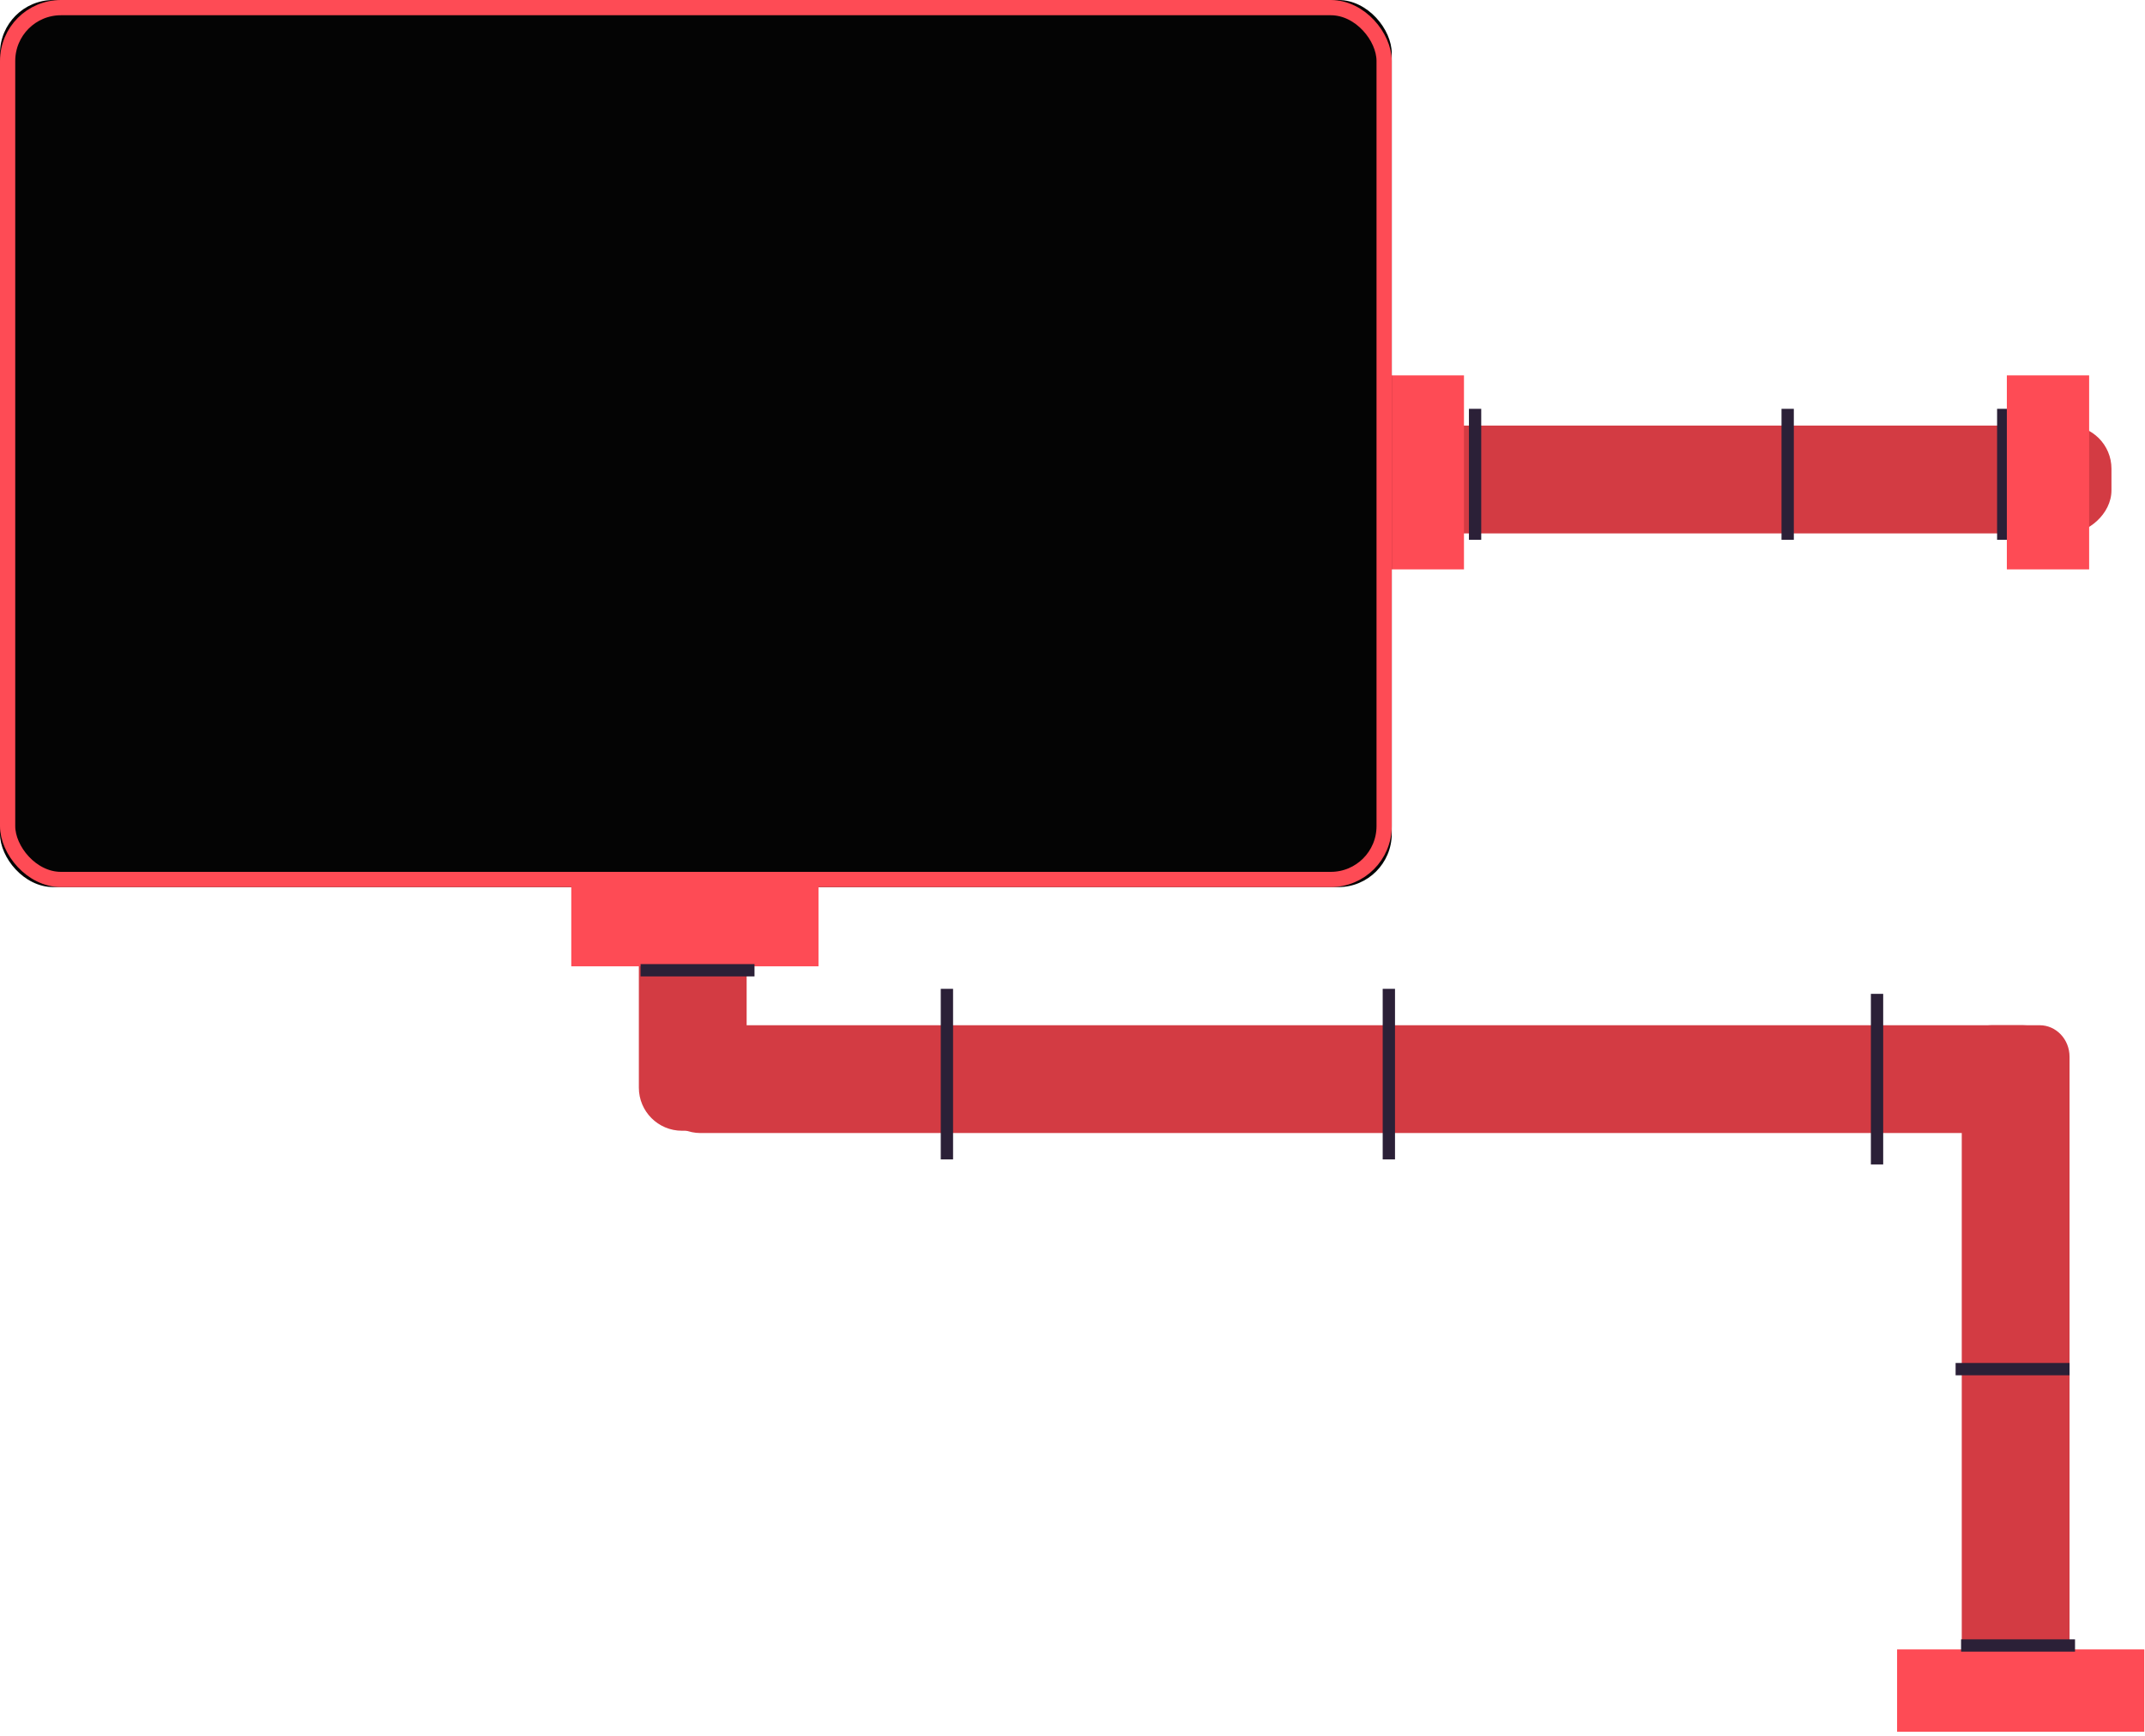 <svg xmlns="http://www.w3.org/2000/svg" xmlns:xlink="http://www.w3.org/1999/xlink" width="199px" height="161px" viewBox="0 0 199 161" version="1.1">
    <!-- Generator: Sketch 46.2 (44496) - http://www.bohemiancoding.com/sketch -->
    <desc>Created with Sketch.</desc>
    <defs>
        <rect id="path-1" x="0" y="0" width="129.118" height="82.287" rx="4.948"/>
    </defs>
    <g id="Page-1" stroke="none" stroke-width="1" fill="none" fill-rule="evenodd">
        <g id="Bad_red" transform="translate(-14, -441)">
            <g id="Main-Machine-Part-2" transform="translate(14, 441)">
                <rect id="Rectangle-10-Copy-31" fill="#D33B43" transform="translate(161.291, 44.478) rotate(90) translate(-161.291, -44.478) " x="156.291" y="9.881" width="10" height="69.194" rx="3.998"/>
                <rect id="Rectangle-10-Copy-32" fill="#D33B43" transform="translate(126.325, 100.101) rotate(90) translate(-126.325, -100.101) " x="121.325" y="34.776" width="10" height="130.649" rx="3.998"/>
                <path d="M128.849,92.294 L128.849,106.976" id="Line-5-Copy-24" stroke="#2B2037" stroke-width="1.142" stroke-linecap="square"/>
                <path d="M185.849,38.493 L185.849,49.5" id="Line-5-Copy-42" stroke="#2B2037" stroke-width="1.142" stroke-linecap="square"/>
                <path d="M136.849,38.493 L136.849,49.5" id="Line-5-Copy-42" stroke="#2B2037" stroke-width="1.142" stroke-linecap="square"/>
                <path d="M165.849,38.493 L165.849,49.5" id="Line-5-Copy-42" stroke="#2B2037" stroke-width="1.142" stroke-linecap="square"/>
                <path d="M174.14,92.76 L174.14,107.442" id="Line-5-Copy-25" stroke="#2B2037" stroke-width="1.142" stroke-linecap="square"/>
                <rect id="Rectangle-10-Copy-48" fill="#FE4B55" transform="translate(132, 43.817) scale(-1, -1) rotate(90) translate(-132, -43.817) " x="123" y="40" width="18" height="7.635"/>
                <rect id="Rectangle-10-Copy-48" fill="#FE4B55" transform="translate(190, 43.817) scale(-1, -1) rotate(90) translate(-190, -43.817) " x="181" y="40" width="18" height="7.635"/>
                <rect id="Rectangle-10-Copy-49" fill="#D33B43" transform="translate(64.269, 81.983) scale(1, -1) translate(-64.269, -81.983) " x="59.269" y="59.079" width="10" height="45.809" rx="3.998"/>
                <path d="M184.767,160.391 C183.239,160.391 182,159.082 182,157.466 L182,98.026 C182,96.411 183.239,95.101 184.767,95.101 L189.233,95.101 C190.761,95.101 192,96.411 192,98.026 L192,157.466 C192,159.082 190.761,160.391 189.233,160.391 L184.767,160.391 Z" id="Rectangle-10-Copy-50" fill="#D33B43"/>
                <g id="Rectangle-5-Copy-5">
                    <use fill="#040404" fill-rule="evenodd" xlink:href="#path-1"/>
                    <rect stroke="#FE4B55" stroke-width="1.414" x="0.707" y="0.707" width="127.705" height="80.873" rx="4.948"/>
                </g>
                <rect id="Rectangle-10-Copy-35" fill="#FE4B55" x="176" y="153" width="22.935" height="7.635"/>
                <rect id="Rectangle-10-Copy-52" fill="#FE4B55" x="53" y="82" width="22.935" height="7.635"/>
                <path d="M87.849,92.294 L87.849,106.976" id="Line-5-Copy-27" stroke="#2B2037" stroke-width="1.142" stroke-linecap="square"/>
                <path d="M191.937,152.635 L182.508,152.635" id="Line-5-Copy-28" stroke="#2B2037" stroke-width="1.142" stroke-linecap="square"/>
                <path d="M191.428,127 L182,127" id="Line-5-Copy-28" stroke="#2B2037" stroke-width="1.142" stroke-linecap="square"/>
                <path d="M69.428,90 L60,90" id="Line-5-Copy-43" stroke="#2B2037" stroke-width="1.142" stroke-linecap="square"/>
            </g>
        </g>
    </g>
</svg>